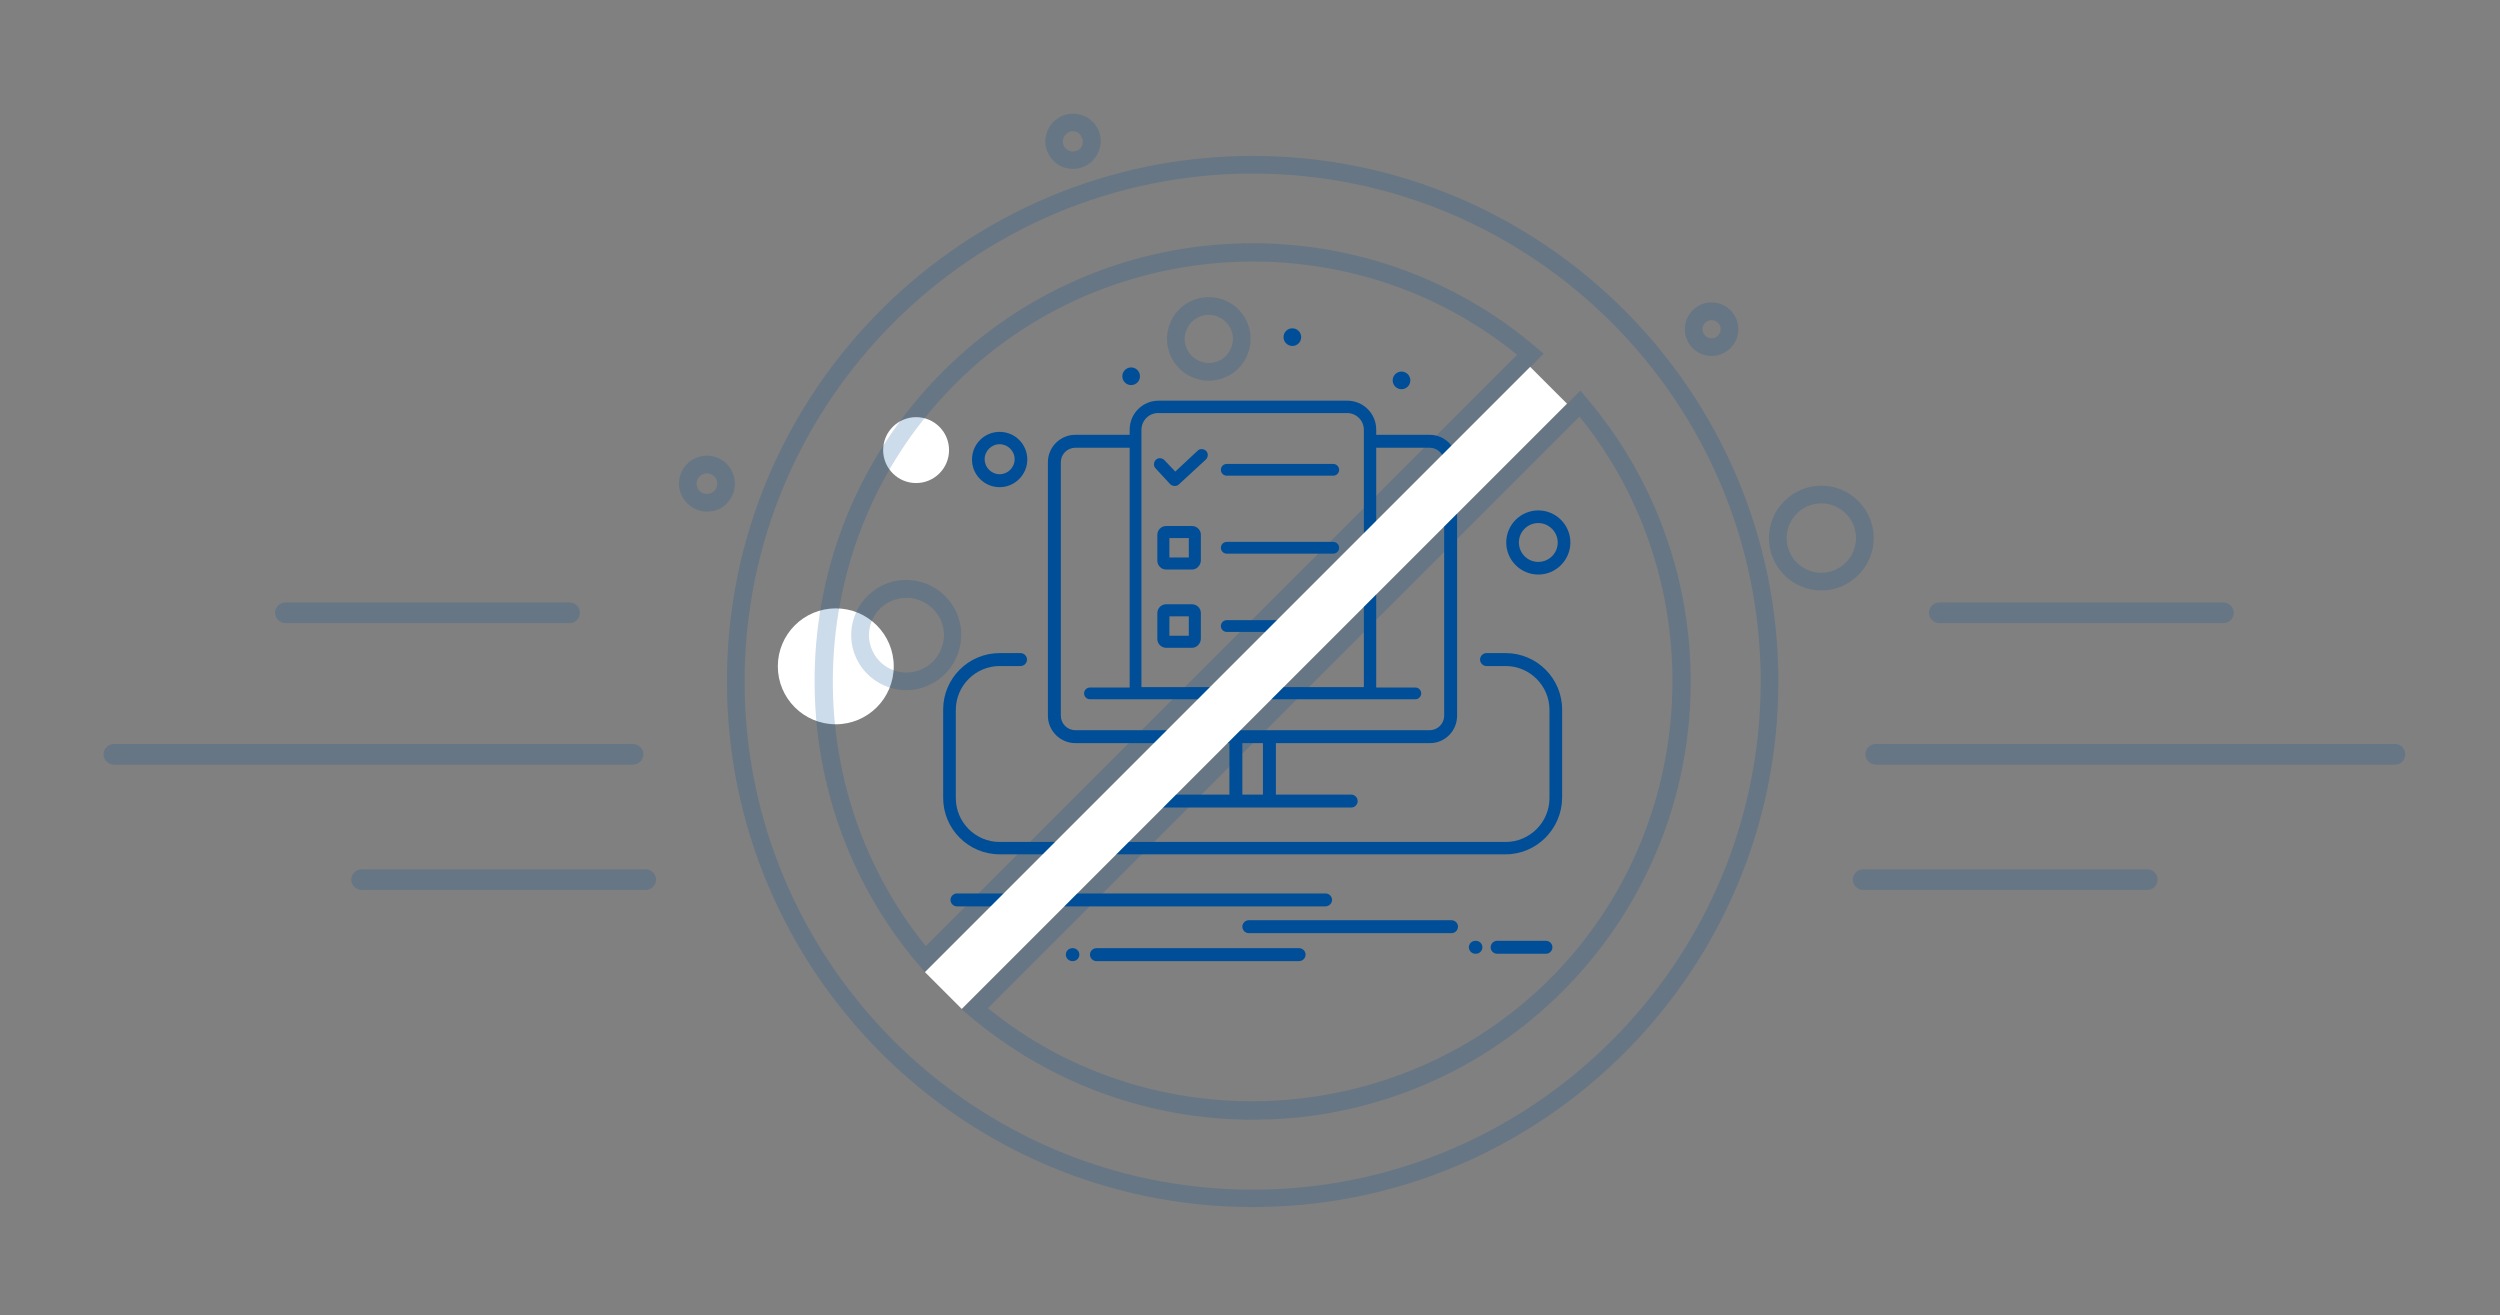 <?xml version="1.0" encoding="utf-8"?>
<!-- Generator: Adobe Illustrator 23.0.1, SVG Export Plug-In . SVG Version: 6.00 Build 0)  -->
<svg version="1.1" id="Layer_1" xmlns="http://www.w3.org/2000/svg" xmlns:xlink="http://www.w3.org/1999/xlink" x="0px" y="0px"
	 viewBox="0 0 849.8 447" style="enable-background:new 0 0 849.8 447;" xml:space="preserve">
<rect x="0" y="0" width="849.8" height="447" fill="#808080" stroke="none"/>
<style type="text/css">
	.st0{fill:#004E97;}
	.st1{opacity:0.2;}
	.st2{fill:#FFFFFF;}
</style>
<g>
	<g>
		<path class="st0" d="M511.8,290.4h-172c-10.6,0-19.2-8.6-19.2-19.2v-30c0-10.6,8.6-19.2,19.2-19.2h7.1c1.2,0,2.2,1,2.2,2.2
			s-1,2.2-2.2,2.2h-7.1c-8.2,0-14.9,6.7-14.9,14.9v30c0,8.2,6.7,14.9,14.9,14.9h172c8.2,0,14.9-6.7,14.9-14.9v-30
			c0-8.2-6.7-14.9-14.9-14.9h-6.5c-1.2,0-2.2-1-2.2-2.2s1-2.2,2.2-2.2h6.5c10.6,0,19.2,8.6,19.2,19.2v30
			C530.9,281.8,522.3,290.4,511.8,290.4z"/>
	</g>
	<g>
		<path class="st0" d="M522.9,195.3c-6,0-10.9-4.9-10.9-10.9c0-6,4.9-10.9,10.9-10.9s10.9,4.9,10.9,10.9
			C533.8,190.4,528.9,195.3,522.9,195.3z M522.9,177.8c-3.6,0-6.6,2.9-6.6,6.6c0,3.6,2.9,6.6,6.6,6.6c3.6,0,6.6-2.9,6.6-6.6
			C529.5,180.8,526.5,177.8,522.9,177.8z"/>
	</g>
	<g>
		<path class="st0" d="M339.8,165.6c-5.2,0-9.4-4.2-9.4-9.4c0-5.2,4.2-9.4,9.4-9.4c5.2,0,9.4,4.2,9.4,9.4
			C349.2,161.3,345,165.6,339.8,165.6z M339.8,151c-2.8,0-5.1,2.3-5.1,5.1c0,2.8,2.3,5.1,5.1,5.1s5.1-2.3,5.1-5.1
			C344.9,153.3,342.6,151,339.8,151z"/>
	</g>
	<g>
		<circle class="st0" cx="384.5" cy="127.9" r="3"/>
	</g>
	<g>
		<circle class="st0" cx="476.4" cy="129.3" r="3"/>
	</g>
	<g>
		<circle class="st0" cx="439.3" cy="114.6" r="3"/>
	</g>
	<g>
		<path class="st0" d="M450.5,308.1H325.3c-1.2,0-2.2-1-2.2-2.2s1-2.2,2.2-2.2h125.3c1.2,0,2.2,1,2.2,2.2S451.7,308.1,450.5,308.1z"
			/>
	</g>
	<g>
		<path class="st0" d="M493.4,317.2h-68.9c-1.2,0-2.2-1-2.2-2.2s1-2.2,2.2-2.2h68.9c1.2,0,2.2,1,2.2,2.2S494.6,317.2,493.4,317.2z"
			/>
	</g>
	<g>
		<path class="st0" d="M525.5,324.2h-16.6c-1.2,0-2.2-1-2.2-2.2s1-2.2,2.2-2.2h16.6c1.2,0,2.2,1,2.2,2.2S526.7,324.2,525.5,324.2z"
			/>
	</g>
	<g>
		<path class="st0" d="M501.7,324.2h-0.2c-1.2,0-2.2-1-2.2-2.2s1-2.2,2.2-2.2h0.2c1.2,0,2.2,1,2.2,2.2S502.9,324.2,501.7,324.2z"/>
	</g>
	<g>
		<g>
			<path class="st0" d="M441.6,326.7h-68.9c-1.2,0-2.2-1-2.2-2.2s1-2.2,2.2-2.2h68.9c1.2,0,2.2,1,2.2,2.2S442.8,326.7,441.6,326.7z"
				/>
		</g>
		<g>
			<path class="st0" d="M364.7,326.7h-0.2c-1.2,0-2.2-1-2.2-2.2s1-2.2,2.2-2.2h0.2c1.2,0,2.2,1,2.2,2.2S365.9,326.7,364.7,326.7z"/>
		</g>
	</g>
	<g>
		<path class="st0" d="M486.1,252.6H365.5c-5.1,0-9.3-4.2-9.3-9.3v-86.2c0-5.1,4.2-9.3,9.3-9.3h19.9c1.2,0,2.2,1,2.2,2.2
			s-1,2.2-2.2,2.2h-19.9c-2.7,0-4.9,2.2-4.9,4.9v86.2c0,2.7,2.2,4.9,4.9,4.9h120.5c2.7,0,4.9-2.2,4.9-4.9v-86.2
			c0-2.7-2.2-4.9-4.9-4.9h-19c-1.2,0-2.2-1-2.2-2.2s1-2.2,2.2-2.2h19c5.1,0,9.3,4.2,9.3,9.3v86.2
			C495.3,248.4,491.2,252.6,486.1,252.6z"/>
	</g>
	<g>
		<g>
			<path class="st0" d="M431.5,272.3c-1.2,0-2.2-1-2.2-2.2V251c0-1.2,1-2.2,2.2-2.2c1.2,0,2.2,1,2.2,2.2v19.1
				C433.6,271.4,432.7,272.3,431.5,272.3z"/>
		</g>
		<g>
			<path class="st0" d="M420.1,272.3c-1.2,0-2.2-1-2.2-2.2V251c0-1.2,1-2.2,2.2-2.2s2.2,1,2.2,2.2v19.1
				C422.3,271.4,421.3,272.3,420.1,272.3z"/>
		</g>
	</g>
	<g>
		<path class="st0" d="M459.3,274.5h-66.9c-1.2,0-2.2-1-2.2-2.2s1-2.2,2.2-2.2h66.9c1.2,0,2.2,1,2.2,2.2S460.5,274.5,459.3,274.5z"
			/>
	</g>
	<g>
		<path class="st0" d="M467.7,237.6h-83.7v-91.6c0-5.4,4.4-9.8,9.8-9.8h64.2c5.4,0,9.8,4.4,9.8,9.8V237.6z M388,233.6h75.6v-87.5
			c0-3.2-2.6-5.7-5.7-5.7h-64.2c-3.2,0-5.7,2.6-5.7,5.7V233.6z"/>
	</g>
	<g>
		<path class="st0" d="M481.1,237.7H370.5c-1.1,0-2-0.9-2-2s0.9-2,2-2h110.6c1.1,0,2,0.9,2,2S482.2,237.7,481.1,237.7z"/>
	</g>
	<g>
		<path class="st0" d="M453.2,161.7H417c-1.1,0-2-0.9-2-2s0.9-2,2-2h36.2c1.1,0,2,0.9,2,2S454.3,161.7,453.2,161.7z"/>
	</g>
	<g>
		<path class="st0" d="M453.2,188.2H417c-1.1,0-2-0.9-2-2s0.9-2,2-2h36.2c1.1,0,2,0.9,2,2S454.3,188.2,453.2,188.2z"/>
	</g>
	<g>
		<path class="st0" d="M453.2,214.8H417c-1.1,0-2-0.9-2-2s0.9-2,2-2h36.2c1.1,0,2,0.9,2,2S454.3,214.8,453.2,214.8z"/>
	</g>
	<g>
		<path class="st0" d="M405.2,220.2h-8.8c-1.6,0-3-1.3-3-3v-8.8c0-1.6,1.3-3,3-3h8.8c1.6,0,3,1.3,3,3v8.8
			C408.1,218.8,406.8,220.2,405.2,220.2z M397.5,216.1h6.6v-6.6h-6.6V216.1z"/>
	</g>
	<g>
		<path class="st0" d="M405.2,193.6h-8.8c-1.6,0-3-1.3-3-3v-8.8c0-1.6,1.3-3,3-3h8.8c1.6,0,3,1.3,3,3v8.8
			C408.1,192.2,406.8,193.6,405.2,193.6z M397.5,189.5h6.6v-6.6h-6.6V189.5z"/>
	</g>
	<g>
		<path class="st0" d="M399.3,165.2c-0.6,0-1.3-0.3-1.7-0.8l-4.8-5.2c-0.8-0.8-0.7-2.1,0.1-2.9c0.8-0.8,2.1-0.7,2.9,0.1l3.7,3.9
			l7.6-7.1c0.8-0.8,2.1-0.7,2.9,0.1c0.8,0.8,0.7,2.1-0.1,2.9l-8.9,8.2C400.5,165,399.9,165.2,399.3,165.2z"/>
	</g>
</g>
<g class="st1">
	<g>
		<path class="st0" d="M425.8,410.3c-98.5,0-178.7-80.1-178.7-178.7S327.3,53,425.8,53s178.7,80.1,178.7,178.7
			S524.3,410.3,425.8,410.3z M425.8,59c-95.2,0-172.7,77.5-172.7,172.7s77.5,172.7,172.7,172.7s172.7-77.5,172.7-172.7
			S521,59,425.8,59z"/>
	</g>
</g>
<g>
	<circle class="st2" cx="284.1" cy="226.5" r="19.7"/>
</g>
<g class="st1">
	<g>
		<path class="st0" d="M364.7,57.4c-0.8,0-1.6-0.1-2.4-0.3c-2.4-0.6-4.4-2.2-5.7-4.4c-1.3-2.2-1.6-4.7-0.9-7.1
			c0.6-2.4,2.2-4.4,4.4-5.7c4.5-2.6,10.2-1,12.8,3.4c2.6,4.5,1,10.2-3.4,12.8C368,57,366.4,57.4,364.7,57.4z M364.7,44.6
			c-0.6,0-1.2,0.1-1.7,0.5c-0.8,0.5-1.3,1.2-1.6,2.1c-0.2,0.9-0.1,1.8,0.3,2.6c0.5,0.8,1.2,1.3,2.1,1.6c0.9,0.2,1.8,0.1,2.6-0.3
			c1.6-0.9,2.2-3,1.2-4.6C367,45.2,365.9,44.6,364.7,44.6z"/>
	</g>
</g>
<g class="st1">
	<g>
		<path class="st0" d="M410.9,129.4c-1.2,0-2.5-0.2-3.7-0.5c-3.7-1-6.7-3.3-8.6-6.6c-1.9-3.3-2.4-7.1-1.4-10.8
			c1-3.7,3.3-6.7,6.6-8.6c6.8-3.9,15.5-1.6,19.4,5.2c1.9,3.3,2.4,7.1,1.4,10.8c-1,3.7-3.3,6.7-6.6,8.6
			C415.8,128.7,413.4,129.4,410.9,129.4z M410.9,107c-1.4,0-2.8,0.4-4.1,1.1c-1.9,1.1-3.2,2.9-3.8,5s-0.3,4.3,0.8,6.2
			c1.1,1.9,2.9,3.2,5,3.8c2.1,0.6,4.3,0.3,6.2-0.8l0,0c1.9-1.1,3.2-2.9,3.8-5c0.6-2.1,0.3-4.3-0.8-6.2
			C416.4,108.5,413.7,107,410.9,107z"/>
	</g>
</g>
<g>
	<circle class="st2" cx="311.4" cy="153" r="11.2"/>
</g>
<g class="st1">
	<g>
		<g>
			<path class="st0" d="M619.1,200.7c-9.8,0-17.8-8-17.8-17.8s8-17.8,17.8-17.8s17.8,8,17.8,17.8
				C636.9,192.7,628.9,200.7,619.1,200.7z M619.1,171.1c-6.5,0-11.8,5.3-11.8,11.8s5.3,11.8,11.8,11.8s11.8-5.3,11.8-11.8
				S625.6,171.1,619.1,171.1z"/>
		</g>
	</g>
	<g>
		<g>
			<path class="st0" d="M581.8,121c-5,0-9.1-4.1-9.1-9.1s4.1-9.1,9.1-9.1s9.1,4.1,9.1,9.1S586.8,121,581.8,121z M581.8,108.8
				c-1.7,0-3.1,1.4-3.1,3.1s1.4,3.1,3.1,3.1s3.1-1.4,3.1-3.1S583.5,108.8,581.8,108.8z"/>
		</g>
	</g>
</g>
<g class="st1">
	<g>
		<g>
			<path class="st0" d="M308.1,234.6c-7,0-13.8-4-17-10.8c-4.4-9.3-0.3-20.5,9-24.9s20.5-0.3,24.9,9l0,0c2.1,4.5,2.3,9.6,0.6,14.3
				s-5.1,8.5-9.7,10.6C313.4,234,310.8,234.6,308.1,234.6z M308.1,203.2c-1.8,0-3.6,0.4-5.4,1.2c-6.4,3-9.1,10.6-6.1,16.9
				c3,6.4,10.6,9.1,16.9,6.1c3.1-1.4,5.4-4,6.6-7.2s1-6.6-0.4-9.7C317.4,205.9,312.8,203.2,308.1,203.2z"/>
		</g>
	</g>
	<g>
		<g>
			<path class="st0" d="M240.3,173.9c-1.1,0-2.2-0.2-3.2-0.6c-2.4-0.9-4.3-2.6-5.4-4.9c-2.2-4.7-0.2-10.4,4.6-12.6
				c4.7-2.2,10.4-0.2,12.6,4.6c1.1,2.3,1.2,4.9,0.3,7.3s-2.6,4.3-4.9,5.4C243.1,173.6,241.7,173.9,240.3,173.9z M240.3,160.9
				c-0.5,0-1,0.1-1.5,0.3c-1.7,0.8-2.5,2.9-1.7,4.7c0.8,1.7,2.9,2.5,4.7,1.7c0.8-0.4,1.5-1.1,1.8-2s0.3-1.8-0.1-2.7
				C242.9,161.7,241.6,160.9,240.3,160.9z"/>
		</g>
	</g>
</g>
<g class="st1">
	<g>
		<path class="st0" d="M193.7,211.8H97c-1.9,0-3.5-1.6-3.5-3.5s1.6-3.5,3.5-3.5h96.6c1.9,0,3.5,1.6,3.5,3.5S195.6,211.8,193.7,211.8
			z"/>
	</g>
</g>
<g class="st1">
	<g>
		<path class="st0" d="M219.5,302.5h-96.6c-1.9,0-3.5-1.6-3.5-3.5s1.6-3.5,3.5-3.5h96.6c1.9,0,3.5,1.6,3.5,3.5
			S221.4,302.5,219.5,302.5z"/>
	</g>
</g>
<g class="st1">
	<g>
		<path class="st0" d="M215.2,259.9H38.7c-1.9,0-3.5-1.6-3.5-3.5s1.6-3.5,3.5-3.5h176.5c1.9,0,3.5,1.6,3.5,3.5
			C218.7,258.4,217.1,259.9,215.2,259.9z"/>
	</g>
</g>
<g>
	<g class="st1">
		<g>
			<path class="st0" d="M755.8,211.8h-96.6c-1.9,0-3.5-1.6-3.5-3.5s1.6-3.5,3.5-3.5h96.6c1.9,0,3.5,1.6,3.5,3.5
				S757.7,211.8,755.8,211.8z"/>
		</g>
	</g>
	<g class="st1">
		<g>
			<path class="st0" d="M729.9,302.5h-96.6c-1.9,0-3.5-1.6-3.5-3.5s1.6-3.5,3.5-3.5h96.6c1.9,0,3.5,1.6,3.5,3.5
				S731.9,302.5,729.9,302.5z"/>
		</g>
	</g>
	<g class="st1">
		<g>
			<path class="st0" d="M814.1,259.9H637.6c-1.9,0-3.5-1.6-3.5-3.5s1.6-3.5,3.5-3.5h176.5c1.9,0,3.5,1.6,3.5,3.5
				C817.6,258.4,816,259.9,814.1,259.9z"/>
		</g>
	</g>
</g>
<g class="st1">
	<g>
		<path class="st0" d="M314.4,330.5l-2.1-2.5c-24.2-28.4-36.7-64.7-35.3-102.1c1.4-37.6,16.9-73,43.5-99.6s62-42.1,99.6-43.5
			c37.4-1.4,73.7,11.1,102.1,35.3l2.5,2.1l-2.3,2.3L314.4,330.5z M425.9,88.9c-36.8,0-73.6,14-101.2,41.6
			c-51.5,51.5-55.6,134.8-10,191.1l201-201C489.7,99.4,457.8,88.9,425.9,88.9z"/>
	</g>
	<g>
		<path class="st0" d="M425.8,380.6c-35.4,0-69.4-12.5-96.4-35.4l-2.5-2.1l210.3-210.3l2.1,2.5c24.2,28.4,36.7,64.7,35.3,102.1
			c-1.4,37.6-16.9,73-43.5,99.6c-26.6,26.6-62,42.1-99.6,43.5C429.6,380.5,427.6,380.6,425.8,380.6z M335.8,342.7
			c56.2,45.7,139.5,41.5,191.1-10c51.5-51.5,55.6-134.8,10-191.1L335.8,342.7z"/>
	</g>
</g>
<g>
	
		<rect x="278.1" y="225" transform="matrix(0.707 -0.707 0.707 0.707 -41.289 367.983)" class="st2" width="291" height="17.7"/>
</g>
</svg>
